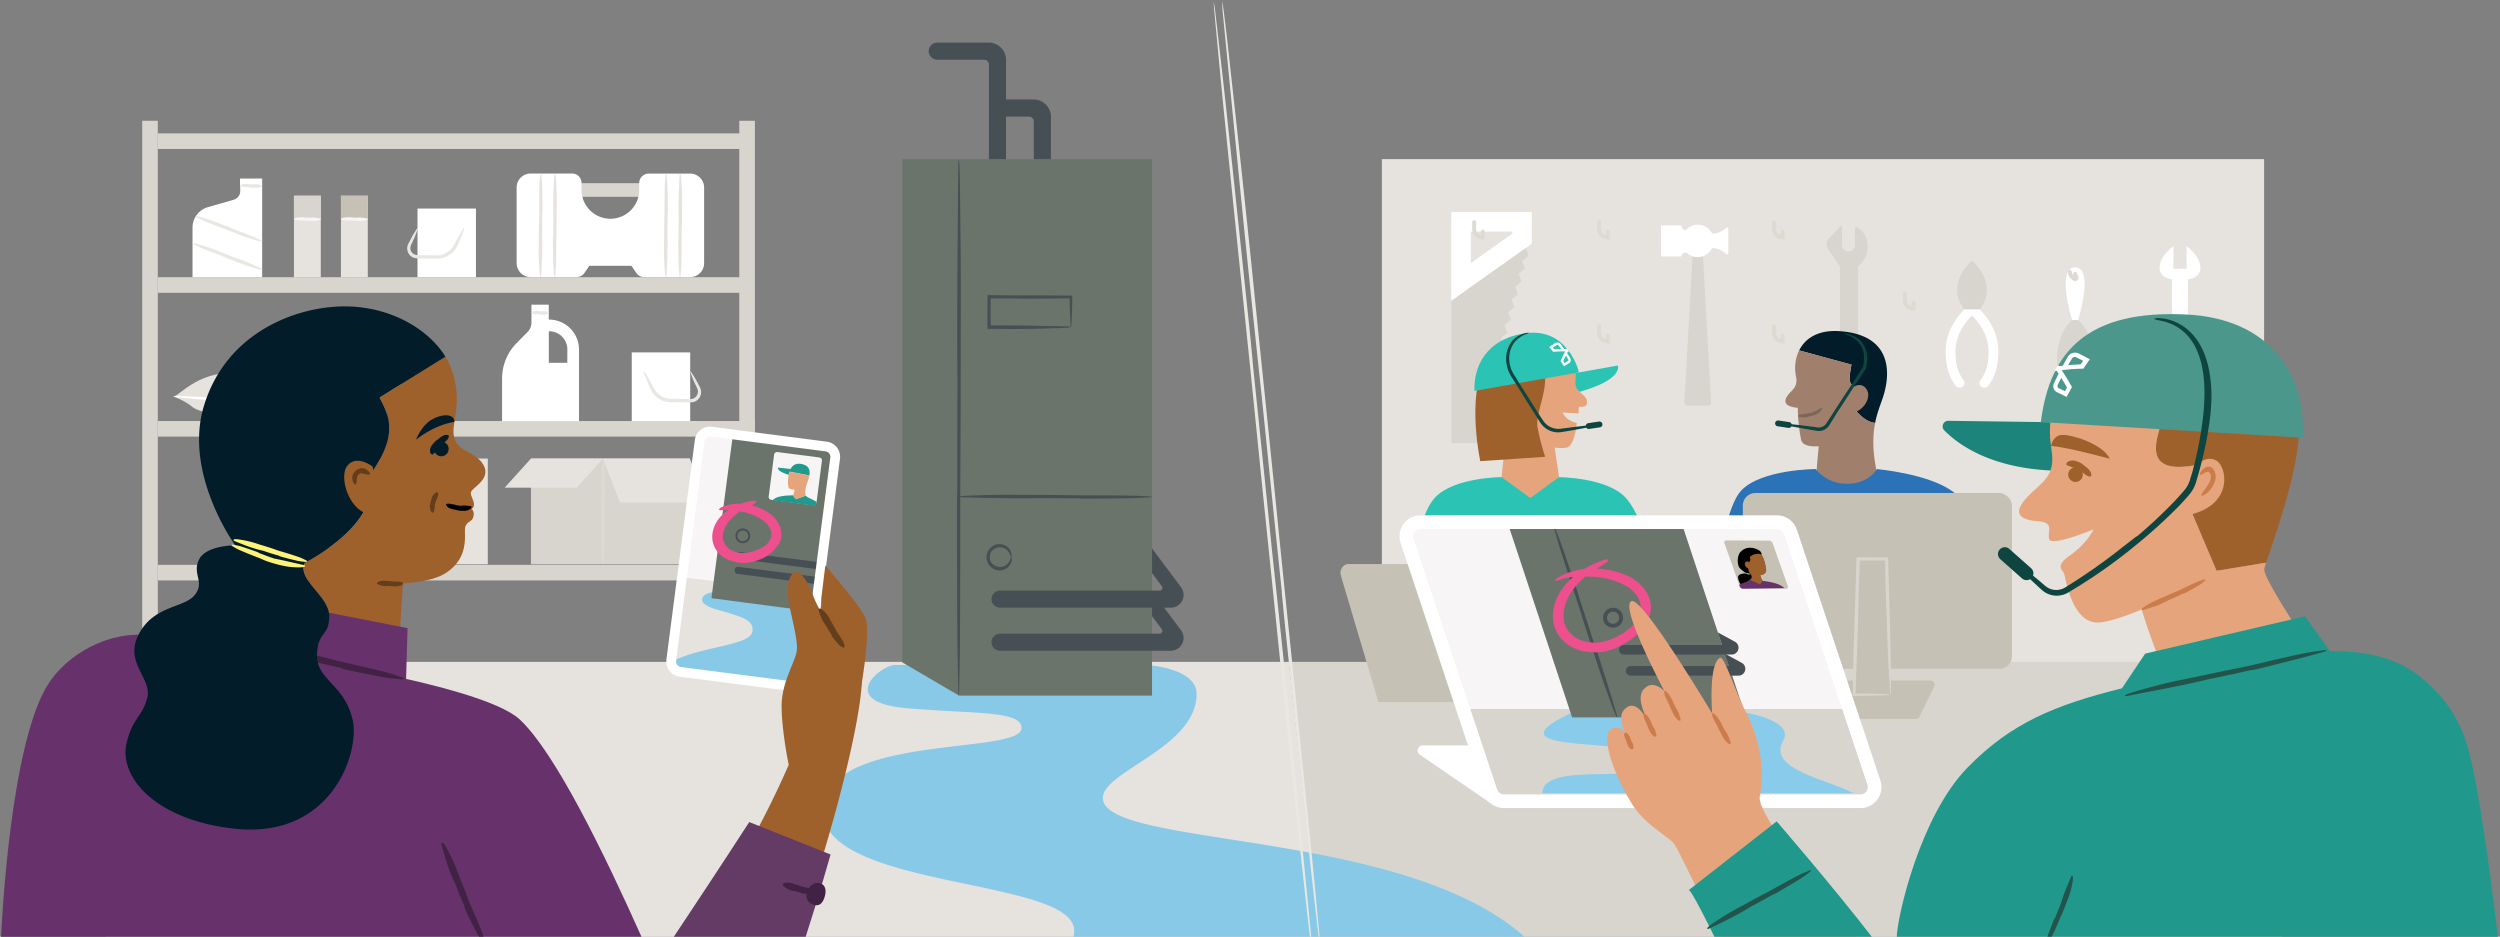 <svg viewBox="0 0 1280 479.58" xmlns="http://www.w3.org/2000/svg" xmlns:xlink="http://www.w3.org/1999/xlink"><rect x="0" y="0" width="1280" height="479.58" fill="#808080" stroke="none"/><clipPath id="a"><path d="m0 0h1280v480h-1280z"/></clipPath><g clip-path="url(#a)"><path d="m707.51 81.47h451.72v258.4h-451.72z" fill="#e6e2de"/><path d="m743.05 108.57v45.51l38.13-27.08 3.11-2.21v-16.22zm31.24 11.08-21.24 15.07v-16.15h21.24z" fill="#fff"/><path d="m779.37 133.59 1.42 3.92v.01l-.01.01-3.22 2.63 1.41 3.93-3.23 2.65 1.42 3.92-3.23 2.65 1.42 3.92v.01h-.01l-3.22 2.64 1.41 3.93-3.22 2.65 1.41 3.92-3.23 2.65 1.42 3.92v.01l-3.23 2.64v9.06l-10.03 38.22h-13.6v-72.8l38.13-27.06 1.42 3.92z" fill="#d8d5ce"/><path d="m874.73 207.68h-11a1.34 1.34 0 0 1 -1.34-1.41l4.18-75.12a8.57 8.57 0 0 0 2.69.44 8.21 8.21 0 0 0 2.67-.44l4.18 75.12a1.34 1.34 0 0 1 -1.38 1.41z" fill="#d8d5ce"/><path d="m884.88 117v12.69a.57.57 0 0 1 -1 .43 11.17 11.17 0 0 0 -7.28-3.11 8.31 8.31 0 0 1 -4.75 4.17 8.21 8.21 0 0 1 -2.67.44 8.57 8.57 0 0 1 -2.69-.44 8.26 8.26 0 0 1 -3.06-1.9c-.19 0-2.16 0-2.47 1.6a.58.58 0 0 1 -.57.45h-9.39a.59.59 0 0 1 -.59-.58v-14.75a.59.59 0 0 1 .59-.59h9.5a.6.6 0 0 1 .57.47c.13.73.58 2 2 2a8.25 8.25 0 0 1 13.6 1.77 11.16 11.16 0 0 0 7.31-3.11.57.57 0 0 1 .9.46z" fill="#fff"/><path d="m942.05 188.07v-51.65l-6.14-9a4.25 4.25 0 0 1 .45-5.34l6.09-6.33a.37.37 0 0 1 .64.26v9.4a3.33 3.33 0 0 0 3.33 3.32 3.33 3.33 0 0 0 3.33-3.32v-8.7a.36.36 0 0 1 .49-.35c1.52.5 6 2.68 6 10.63 0 5.44-4.92 9.44-4.92 9.44v51.65z" fill="#d8d5ce"/><path d="m1013.61 158.37h-7.89c-10.21-13.09 3.94-25 3.94-25s14.17 11.91 3.95 25z" fill="#d8d5ce"/><path d="m1023.17 180c0 8.72-2.5 14.2-5.18 17.57a2.49 2.49 0 0 1 -3.91-3.1c2.09-2.64 4.09-7.09 4.09-14.47 0-9-5.7-15.69-8.5-18.42-2.79 2.71-8.51 9.37-8.51 18.42 0 7.38 2 11.83 4.11 14.47a2.47 2.47 0 0 1 -.13 3.22 2.5 2.5 0 0 1 -3.8-.12c-2.68-3.37-5.18-8.85-5.18-17.57 0-10.48 6.06-18.06 9.56-21.57h7.89c3.51 3.46 9.56 11.04 9.56 21.57z" fill="#fff"/><path d="m1062.49 136.91c-5.57 0-6.71 9-1.56 27h3.1c5.15-18.04 3.97-27-1.54-27zm0 7.06a1.84 1.84 0 1 1 1.84-1.84 1.84 1.84 0 0 1 -1.84 1.87z" fill="#fff"/><path d="m1071.34 191.73h-17.72c-2.67-20.92 7.31-27.82 7.31-27.82h3.1s9.97 6.9 7.31 27.82z" fill="#d8d5ce"/><path d="m1126.59 188c0 5.84-7.07 10.93-7.07 10.93v-11.56h-6.7v11.56s-7.09-5.09-7.09-10.93 6.34-6.06 6.34-6.06v-38.94s-6.34-.21-6.34-6.05 7.09-10.94 7.09-10.94v11.56h6.7v-11.57s7.07 5.1 7.07 10.94-6.33 6.05-6.33 6.05v38.95s6.33.22 6.33 6.06z" fill="#fff"/><path d="m754.77 113.77v3.42a4.39 4.39 0 0 0 4.4 4.39v-3" fill="none" stroke="#dcdad1" stroke-linecap="round" stroke-miterlimit="10" stroke-width="2"/><path d="m818.71 113.77v3.42a4.39 4.39 0 0 0 4.4 4.39v-3" fill="none" stroke="#dcdad1" stroke-linecap="round" stroke-miterlimit="10" stroke-width="2"/><path d="m818.71 167v3.42a4.4 4.4 0 0 0 4.4 4.4v-3" fill="none" stroke="#dcdad1" stroke-linecap="round" stroke-miterlimit="10" stroke-width="2"/><path d="m908.32 113.77v3.42a4.39 4.39 0 0 0 4.4 4.39v-3" fill="none" stroke="#dcdad1" stroke-linecap="round" stroke-miterlimit="10" stroke-width="2"/><path d="m908.32 167v3.42a4.4 4.4 0 0 0 4.4 4.4v-3" fill="none" stroke="#dcdad1" stroke-linecap="round" stroke-miterlimit="10" stroke-width="2"/><path d="m975.34 150.18v3.41a4.39 4.39 0 0 0 4.39 4.4v-3" fill="none" stroke="#dcdad1" stroke-linecap="round" stroke-miterlimit="10" stroke-width="2"/><path d="m1059.78 139.19c0 1.35 1.1 3.41 2.45 3.41h.25v-2.31" fill="none" stroke="#dcdad1" stroke-linecap="round" stroke-miterlimit="10" stroke-width="2"/><path d="m960.69 240.61c.19-.29.28-.45.28-.45s25.88 2.37 38.17 11.05c39.87 28.15 18.16 98.26 18.16 98.26h-144s4.55-83.76 18.16-98.26c10.3-11 38.18-11.05 38.18-11.05s.15.22.45.58" fill="#2c72b7"/><path d="m964.07 203.41c-1.27 3.86-3 7.88-4 13.12-5.1-.34-9.46-5.86-9.46-5.86l.6-5c1.7-5.33-4.24-8.2-4.24-11.32a43.71 43.71 0 0 1 1-7.64l-26.81-7.3c3-6 9.54-10.77 21.25-9.82 26.46 2.1 25.69 21.65 21.66 33.82z" fill="#021c29"/><path d="m960.69 240.61c-1.1 1.63-5.48 7.09-14.85 7.09a20.39 20.39 0 0 1 -15.75-7l1.1-12.21c-4.65.28-8.36-.45-9-3.29a83.18 83.18 0 0 1 -1.58-12.2c-.15-2.58-.13-4.21-.13-4.21s-7.76-.29-6.13-4.6 6.61-4.79 5.18-11.62a20.77 20.77 0 0 1 1.65-13.19l26.81 7.3a43.71 43.71 0 0 0 -1 7.64c0 3.12 5.94 6 4.24 11.32l-.6 5s4.36 5.52 9.46 5.86c-1.2 5.98-1.52 13.5.6 24.11z" fill="#a07f6d"/><path d="m945.84 200.75s5.64-6.75 9.56-1.86-3 13.27-7.71 12.06z" fill="#a07f6d"/><path d="m929 212.44c-.31.12-.61.27-.94.37s-.88.25-1.33.33a3.22 3.22 0 0 0 -.54.1 7.64 7.64 0 0 1 -3.32.39 11.89 11.89 0 0 1 -2.05-.36c-.07 0-.18-.17-.16-.22a.72.72 0 0 1 .18-.36 1.44 1.44 0 0 1 .48-.24 15.07 15.07 0 0 1 3.05-.64 15.28 15.28 0 0 0 2.62-.46 8.14 8.14 0 0 0 1.61-.43 23.43 23.43 0 0 0 2.71-1.44 12.43 12.43 0 0 1 1.27-.56.37.37 0 0 1 .28.06.31.31 0 0 1 .07.27 4.5 4.5 0 0 1 -.77 1.28 10.94 10.94 0 0 1 -2.59 1.83 1.64 1.64 0 0 1 -.55.12z" fill="#7a6757"/><path d="m950.36 196.16-3.28 5.15-4.54 7c-.62.94-1.27 1.86-1.84 2.8l-2.7 4.38-1.38 2.18a6.37 6.37 0 0 1 -4.88 3 7.11 7.11 0 0 1 -1.46-.06l-1.27-.21-5.07-.87-12.51-2.26a2.89 2.89 0 0 1 -1.07-.38 2.09 2.09 0 0 1 1.08-.2c1 0 2 .09 3.12.2 3.37.37 6.73.74 10.12 1.16l5.09.67a6.21 6.21 0 0 0 2.25.08 4.71 4.71 0 0 0 1.94-.83 4.76 4.76 0 0 0 1.26-1.4l1.22-1.87 2.42-3.75 4.86-7.49c2-3.09 4.09-6.11 6.1-9.27l2.79-4.35.69-1.08.35-.55c.08-.12.08-.1.1-.15l.06-.24a16.53 16.53 0 0 0 .46-2.43 15.66 15.66 0 0 0 -.17-4.93 13.69 13.69 0 0 0 -.7-2.34 11.83 11.83 0 0 0 -1.25-2.08 13.62 13.62 0 0 0 -6.86-4.67 2.48 2.48 0 0 1 -.94-.51c0-.08.54-.08.93 0a17.64 17.64 0 0 1 2.14.54c.68.28 1.4.49 2.07.83l1 .57a4.79 4.79 0 0 1 .95.64 9.54 9.54 0 0 1 1.68 1.62 13.49 13.49 0 0 1 2.85 9.4 18.66 18.66 0 0 1 -.27 2.47c-.06.41-.15.81-.25 1.22l-.08.31a1.26 1.26 0 0 1 -.21.51l-.33.52-2.51 4c-.58.92-1.25 1.82-1.87 2.73z" fill="#0f4540"/><path d="m910.34 216.77 5.54.83" fill="none" stroke="#0f4540" stroke-linecap="round" stroke-miterlimit="10" stroke-width="3"/><path d="m807.28 201-7.59-8.77 8.71-1.55 19.94-3.53s3.12 7.43-21.06 13.85z" fill="#2ac3b4"/><path d="m812.56 206.43c-.17 2.52-4.16 1.78-4.16 1.78l-.19 3.43s-7.08-.25-8.07-.47c0 0-.08 0-.07.07.26.71 1.8 4 7.23 5.35 0 0-.69 9.51-4.14 12.15-1 .75-3.72.79-7.15.45l2.23 15.09-14.72 17.28-14.71-17.28 2-19.31c-1.55-4.16-19-21.31-9.53-38.34 6.81-12.29 31-15 37.83-9.08 10.92 9.51 6.75 15.76 7.62 19.82s6.11 4.63 5.83 9.06z" fill="#e6a47c"/><path d="m851.14 313.69s-6.15-45.42-18.93-59c-9.67-10.3-34-10.38-34-10.38l-14.69 10.69-14.71-10.72s-24.3.08-34 10.38c-12.78 13.61-11.56 59-11.56 59z" fill="#2ac3b4"/><path d="m790.34 188.94c3.14 9.25-4.33 22.54-3.13 29.71a115.8 115.8 0 0 0 3.91 15.23l-33.2 2.24s-11-50.32 12.86-60.47 19.56 13.29 19.56 13.29z" fill="#9e612b"/><path d="m808.4 190.67-8.71 1.55-44.75 7.93c-.53-11.58 5.26-26.68 26.27-29.54 20.19-2.76 26.47 16.68 27.19 20.06z" fill="#2ac3b4"/><path d="m777.8 196.12 3.42 5.33 4.61 7.33c.62 1 1.2 2 1.84 2.94l1.48 2.23c.5.75 1 1.53 1.47 2.14a9.26 9.26 0 0 0 3.91 2.85 9.38 9.38 0 0 0 4.85.52l5.29-.68 13.09-1.58a2.94 2.94 0 0 1 1.17.05 2.12 2.12 0 0 1 -1 .51c-.95.27-2 .53-3.15.74-3.46.65-6.91 1.31-10.4 1.92-1.75.3-3.46.6-5.28.87a10.6 10.6 0 0 1 -5.79-.89 11.21 11.21 0 0 1 -4-3.09c-.27-.32-.5-.67-.74-1l-.62-1-1.24-2-5-7.84c-2-3.25-4-6.5-6.08-9.77l-1.44-2.25a20.75 20.75 0 0 1 -1.37-2.4 17.2 17.2 0 0 1 -1.57-5.34 15.13 15.13 0 0 1 2.56-10.61 11.31 11.31 0 0 1 3.53-3.09 16.06 16.06 0 0 1 4.28-1.6 2.44 2.44 0 0 1 1.1 0c.05.07-.45.34-.83.47a13.47 13.47 0 0 0 -6.88 4.91 13.78 13.78 0 0 0 -2.27 8.74 15.48 15.48 0 0 0 1 4.5 14.78 14.78 0 0 0 1 2.09c.18.35.39.67.59 1l.67 1c.62.95 1.18 2 1.76 2.94z" fill="#0f4540"/><path d="m818.95 217.31-5.54.83" fill="none" stroke="#0f4540" stroke-linecap="round" stroke-miterlimit="10" stroke-width="3"/><path d="m1168.47 479.68 23.05-140.82h-531.62l15.23 140.77z" fill="#d8d5ce"/><path d="m675.11 479.63-15.18-140.77h-582.41l-23.44 140.77z" fill="#e6e2de"/><g fill="#d8d5ce"><path d="m80.8 141.93h301.3v7.98h-301.3z"/><path d="m-60.21 194.86h274.02v7.98h-274.02z" transform="matrix(0 1 -1 0 275.65 122.04)"/><path d="m245.5 194.86h274.02v7.98h-274.02z" transform="matrix(0 1 -1 0 581.36 -183.66)"/><path d="m80.8 215.56h305.71v7.98h-305.71z"/><path d="m80.8 68.29h301.3v7.98h-301.3z"/><path d="m80.8 289.2h305.71v7.98h-305.71z"/><path d="m296 93.79h33.03v6.98h-33.03z"/></g><path d="m360.51 96v38.72a7.16 7.16 0 0 1 -7.16 7.16h-23.52a4.85 4.85 0 0 1 -4-2.09l-2.56-3.71h-21.52l-2.55 3.71a4.86 4.86 0 0 1 -4 2.09h-23.51a7.17 7.17 0 0 1 -7.17-7.17v-38.71a7.17 7.17 0 0 1 7.17-7.16h21.21a4.86 4.86 0 0 1 4.85 4.86v3.45a14.76 14.76 0 0 0 14.77 14.85 14.76 14.76 0 0 0 14.76-14.76v-3.5a4.87 4.87 0 0 1 4.86-4.86h21.21a7.16 7.16 0 0 1 7.16 7.12z" fill="#fff"/><path d="m277.61 109v3.86c0 1.75 0 3.51-.07 5.26 0 .71-.06 1.42 0 2.12.16 4.35.08 8.68-.08 13-.1 2.68-.25 5.35-.39 8 0 .28-.16.74-.21.7a1 1 0 0 1 -.37-.65 16.48 16.48 0 0 1 -.26-2c-.27-4.28-.53-8.54-.43-13 .09-3.75.06-7.52.13-11.28.05-2.33.16-4.64.15-7 0-4.35 0-8.7.14-13 0-1.85.25-3.67.41-5.49 0-.27.14-.63.23-.66s.22.32.24.57c.18 1.81.41 3.62.47 5.47.12 4 .16 8 .22 11.94 0 .69-.06 1.39-.1 2.09z" fill="#e6e2de"/><path d="m283.27 121.86c0-1.29 0-2.57 0-3.86 0-1.75 0-3.51.06-5.26 0-.71.07-1.42 0-2.12-.16-4.35-.07-8.68.09-13 .1-2.68.24-5.35.38-8 0-.28.16-.74.22-.7a1.09 1.09 0 0 1 .36.65 14.45 14.45 0 0 1 .26 2c.27 4.28.54 8.54.43 12.95-.09 3.75-.05 7.52-.13 11.28 0 2.33-.15 4.64-.14 7 0 4.35 0 8.7-.14 13-.05 1.85-.26 3.67-.41 5.49a1.25 1.25 0 0 1 -.23.66c-.08 0-.23-.32-.25-.57-.17-1.81-.4-3.62-.46-5.47-.13-4-.17-8-.23-11.94 0-.69.07-1.39.11-2.09z" fill="#e6e2de"/><path d="m341.77 109v3.86c0 1.75 0 3.51-.06 5.26 0 .71-.06 1.42 0 2.12.16 4.35.07 8.68-.09 13-.1 2.68-.24 5.35-.38 8 0 .28-.16.74-.22.7a1.09 1.09 0 0 1 -.36-.65 14.67 14.67 0 0 1 -.26-2c-.27-4.28-.54-8.54-.43-13 .09-3.75.05-7.52.13-11.28 0-2.33.15-4.64.14-7 0-4.35.05-8.7.14-13 .05-1.85.26-3.67.41-5.49a1.25 1.25 0 0 1 .23-.66c.08 0 .23.32.25.57.17 1.81.4 3.62.46 5.47.13 4 .17 8 .23 11.94 0 .69-.07 1.39-.11 2.09z" fill="#e6e2de"/><path d="m347.43 121.86c0-1.29 0-2.57 0-3.86 0-1.75 0-3.51.07-5.26 0-.71.06-1.42 0-2.12-.16-4.35-.08-8.68.08-13 .1-2.68.25-5.35.39-8 0-.28.16-.74.22-.7a1.09 1.09 0 0 1 .36.65 16.21 16.21 0 0 1 .26 2c.27 4.28.54 8.54.43 12.95-.09 3.75 0 7.52-.13 11.28-.05 2.33-.15 4.64-.15 7 0 4.35 0 8.7-.14 13 0 1.85-.25 3.67-.41 5.49a1.18 1.18 0 0 1 -.22.66c-.08 0-.23-.32-.25-.57-.18-1.81-.41-3.62-.46-5.47-.13-4-.17-8-.23-11.94 0-.69.07-1.39.1-2.09z" fill="#e6e2de"/><path d="m323.45 180.43h29.93v35.14h-29.93z" fill="#fff"/><path d="m353 206h-3.7l-5-.06c-.65 0-1.38 0-2.08-.12a10.81 10.81 0 0 1 -8.23-5 14.37 14.37 0 0 1 -.78-1.44l-.63-1.41c-1-2.32-2-4.66-3-7-.1-.24-.16-.69-.1-.69a1 1 0 0 1 .6.4 13.54 13.54 0 0 1 1.06 1.55c1 1.76 2 3.52 3 5.31l.72 1.33a10.19 10.19 0 0 0 .76 1.17 11.7 11.7 0 0 0 1.94 2 9.24 9.24 0 0 0 4.39 2 15.65 15.65 0 0 0 2.53.15h2.67c2.19 0 4.43.16 6.6.13a3.78 3.78 0 0 0 3.52-3.25 3.56 3.56 0 0 0 0-1.3 5.25 5.25 0 0 0 -.49-1.3l-1.31-2.8c-.73-1.59-1.3-3.23-1.92-4.84-.1-.25-.14-.61-.07-.66s.33.17.46.37c.91 1.46 1.87 2.9 2.7 4.45l1.32 2.49a14.84 14.84 0 0 1 .66 1.37 5.22 5.22 0 0 1 .33 1.67 5.19 5.19 0 0 1 -6 5.42z" fill="#e9e7e1"/><path d="m213.76 106.79h29.93v35.14h-29.93z" fill="#fff" transform="matrix(-1 0 0 -1 457.45 248.71)"/><path d="m214.18 130.66h3.65l5 .06a9.5 9.5 0 0 0 7.08-2.28 10.3 10.3 0 0 0 1.95-2.06 13.83 13.83 0 0 0 .76-1.22l.73-1.36c1.21-2.24 2.46-4.44 3.7-6.65.13-.23.45-.56.49-.5a1 1 0 0 1 .05.72 12.77 12.77 0 0 1 -.59 1.78c-.77 1.88-1.55 3.76-2.37 5.62-.21.48-.4.92-.64 1.42a10.57 10.57 0 0 1 -.85 1.45 10.23 10.23 0 0 1 -2.36 2.42 11.9 11.9 0 0 1 -5.31 2.22 16 16 0 0 1 -2.81.14h-2.67c-2.23-.06-4.36-.14-6.67-.16a5.05 5.05 0 0 1 -3.24-1.37 5.11 5.11 0 0 1 -1.56-3.13 4.79 4.79 0 0 1 .11-1.77 6.52 6.52 0 0 1 .64-1.56l1.42-2.74c.81-1.55 1.77-3 2.67-4.48.13-.23.39-.48.48-.46s.06.36 0 .59c-.6 1.62-1.15 3.26-1.87 4.86l-1.18 2.56a4.77 4.77 0 0 0 -.69 2.31 3.51 3.51 0 0 0 2.46 3.32 6.37 6.37 0 0 0 1.65.27z" fill="#e9e7e1"/><path d="m281.07 163.62a.09.09 0 0 1 -.1-.09v-7.53h-8.87v9.2a6.75 6.75 0 0 1 -1.94 4.73l-5.66 5.74a25.88 25.88 0 0 0 -7.44 18.16v21.78h39.4v-36.61a15.4 15.4 0 0 0 -15.39-15.38zm9.39 22.14h-9.46v-16.14h.19a9.31 9.31 0 0 1 9.3 9.3z" fill="#fff"/><path d="m275.45 159.32h.65s.58 0 .88.07a1.34 1.34 0 0 0 .35 0 5 5 0 0 1 2.18.08c.45.1.89.25 1.34.39 0 0 .12.16.12.21a1 1 0 0 1 -.11.37 1 1 0 0 1 -.33.26 4.51 4.51 0 0 1 -2.17.43c-.63-.09-1.26-.06-1.89-.13a9.13 9.13 0 0 0 -1.17-.15 13.38 13.38 0 0 1 -2.18-.14 3.1 3.1 0 0 1 -.92-.41.32.32 0 0 1 0-.47 3.16 3.16 0 0 1 .91-.47c.67-.12 1.33-.16 2-.22.12 0 .23.07.35.1z" fill="#e9e7e1"/><path d="m150.5 100.21h13.75v41.71h-13.75z" fill="#e6e2de"/><path d="m150.5 100.21h13.75v12.01h-13.75z" fill="#d8d5ce"/><path d="m155.71 111.37h1l1.36.07a3.39 3.39 0 0 0 .55 0 12.27 12.27 0 0 1 3.37.08c.7.1 1.39.25 2.08.39a.31.31 0 0 1 .18.22.61.61 0 0 1 -.17.36 1.45 1.45 0 0 1 -.51.26 10 10 0 0 1 -3.35.43c-1-.09-1.95 0-2.93-.13a18.14 18.14 0 0 0 -1.81-.14c-1.13 0-2.26 0-3.38-.15a6.41 6.41 0 0 1 -1.43-.41.32.32 0 0 1 -.17-.22.36.36 0 0 1 .15-.25 5.88 5.88 0 0 1 1.42-.46c1-.13 2.06-.17 3.09-.23a2.65 2.65 0 0 1 .55.1z" fill="#f6f4f4"/><path d="m174.56 100.21h13.75v41.71h-13.75z" fill="#e6e2de"/><path d="m174.56 100.21h13.75v12.01h-13.75z" fill="#c6c1b5"/><path d="m179.76 111.37h1l1.36.07a3.48 3.48 0 0 0 .55 0 12.27 12.27 0 0 1 3.37.08c.7.1 1.39.25 2.08.39.08 0 .2.16.19.22a.67.67 0 0 1 -.17.36 1.64 1.64 0 0 1 -.51.26 10.12 10.12 0 0 1 -3.36.43c-1-.09-2 0-2.92-.13-.61 0-1.21-.15-1.82-.14-1.13 0-2.26 0-3.38-.15a6.19 6.19 0 0 1 -1.42-.41.3.3 0 0 1 -.17-.22.32.32 0 0 1 .14-.25 5.88 5.88 0 0 1 1.42-.46c1-.13 2.07-.17 3.1-.23a2.56 2.56 0 0 1 .54.1z" fill="#f6f4f4"/><path d="m219.27 203c-5.16 0-5.87 3.86-13.67 7.14s-39.66 5.46-60.63 5.46-42.69-3.92-46.43-7.2-9.77-5.4-9.77-5.4c2.31 0 8.71-8.3 21.51-11.2s39.56 4.05 53.25 4.05 28.72-5.79 38.85-.57 12.62 7.72 16.89 7.72z" fill="#e6e2de"/><path d="m166.84 207.19c-3.05.11-6.1.2-9.15.21-4.18 0-8.35-.11-12.51-.28l-5-.23c-10.32-.26-20.59-1-30.81-1.78-6.34-.52-12.65-1.11-19-1.73a6.36 6.36 0 0 1 -1.64-.35 4.39 4.39 0 0 1 1.58-.24c1.43 0 3.05 0 4.66.09 10.13.47 20.24.87 30.65 1.57 8.86.57 17.79 1 26.66 1.2 5.52.15 11 .13 16.56-.1 10.27-.43 20.57-1.1 30.81-1.84 4.37-.32 8.68-.49 13-.75a5.23 5.23 0 0 1 1.57.07c.06.08-.72.3-1.31.38-4.26.59-8.51 1.2-12.88 1.62-9.37.9-18.81 1.62-28.25 2.11-1.64.1-3.31.07-5 .1z" fill="#fff"/><path d="m271.85 234.78h81.33v54.13h-81.33z" fill="#d8d5ce"/><path d="m309.57 255.26v3.93c0 1.79 0 3.59-.06 5.38 0 .72-.07 1.45 0 2.15.15 4.44.07 8.87-.09 13.28-.1 2.74-.24 5.46-.38 8.19 0 .28-.17.75-.22.71a1 1 0 0 1 -.36-.67 14.91 14.91 0 0 1 -.26-2c-.27-4.37-.54-8.72-.43-13.22.09-3.82.05-7.67.12-11.5.05-2.39.16-4.74.15-7.15 0-4.43 0-8.88.14-13.31 0-1.88.26-3.74.41-5.59 0-.28.14-.65.23-.68s.22.33.25.58c.17 1.85.4 3.7.46 5.59.13 4 .17 8.12.23 12.18 0 .7-.07 1.42-.11 2.13z" fill="#dcdad1"/><path d="m308.72 234.78h-36.87l-13.49 14.92h36.85z" fill="#e6e2de"/><path d="m308.72 234.78h44.46l8.72 22.56h-44.45z" fill="#e6e2de"/><path d="m168.42 234.78h81.33v54.13h-81.33z" fill="#e6e2de"/><path d="m228.19 255.26v3.93c0 1.79 0 3.59-.06 5.38 0 .72-.06 1.45 0 2.15.16 4.44.07 8.87-.09 13.28-.1 2.74-.24 5.46-.38 8.19 0 .28-.16.75-.22.71a1.09 1.09 0 0 1 -.36-.67 14.91 14.91 0 0 1 -.26-2c-.27-4.37-.54-8.72-.43-13.22.09-3.82.05-7.67.13-11.5 0-2.39.15-4.74.14-7.15 0-4.43 0-8.88.14-13.31.05-1.88.26-3.74.41-5.59a1.3 1.3 0 0 1 .23-.68c.08 0 .23.33.25.58.17 1.85.4 3.7.46 5.59.13 4 .17 8.12.23 12.18 0 .7-.07 1.42-.1 2.13z" fill="#dcdad1"/><path d="m134.23 91.4v50.52h-35.66v-25.38a10.93 10.93 0 0 1 7.9-10.49l13.26-3.81a4.56 4.56 0 0 0 3.27-4.39v-2.15h-.11v-4.3z" fill="#fff"/><path d="m112.36 128.81c.87.32 1.73.63 2.59 1 1.18.45 2.35.92 3.52 1.38.47.19.94.42 1.41.57a91.66 91.66 0 0 1 8.72 3.34c1.77.76 3.51 1.57 5.26 2.37.18.08.44.33.39.38a.75.75 0 0 1 -.56.17 7.21 7.21 0 0 1 -1.41-.25 72.35 72.35 0 0 1 -8.86-2.84c-2.49-1-5-1.93-7.54-2.94-1.55-.63-3.07-1.31-4.66-1.89q-4.39-1.62-8.72-3.4c-1.22-.51-2.37-1.16-3.54-1.76-.18-.09-.38-.3-.36-.38s.29-.13.46-.09c1.28.29 2.58.53 3.84.94 2.71.87 5.41 1.83 8.11 2.78.47.16.91.41 1.37.62z" fill="#e9e7e1"/><path d="m121.05 119.53-2.48-.91c-1.12-.43-2.24-.88-3.35-1.32-.45-.18-.89-.4-1.35-.55a84.42 84.42 0 0 1 -8.32-3.19c-1.69-.73-3.35-1.51-5-2.28-.17-.08-.41-.33-.37-.37a.69.69 0 0 1 .55-.18 7.44 7.44 0 0 1 1.35.22 68.72 68.72 0 0 1 8.47 2.7c2.37 1 4.81 1.85 7.19 2.82 1.48.6 2.92 1.25 4.44 1.81 2.8 1 5.58 2.12 8.33 3.25 1.17.48 2.26 1.12 3.38 1.7.16.08.35.28.34.37s-.28.13-.45.1c-1.23-.28-2.47-.49-3.68-.88-2.59-.83-5.16-1.75-7.74-2.64-.45-.16-.87-.4-1.3-.6z" fill="#e9e7e1"/><path d="m127.21 94.33h.82l1.12.06a1.71 1.71 0 0 0 .45 0 8.31 8.31 0 0 1 2.77.09c.57.1 1.14.24 1.71.38a.33.33 0 0 1 .15.22.7.7 0 0 1 -.14.36 1 1 0 0 1 -.42.26 6.91 6.91 0 0 1 -2.76.43c-.8-.09-1.6 0-2.4-.12a12.53 12.53 0 0 0 -1.49-.15 21.48 21.48 0 0 1 -2.78-.14 5 5 0 0 1 -1.17-.41.29.29 0 0 1 -.14-.23.4.4 0 0 1 .12-.25 5 5 0 0 1 1.17-.46c.84-.13 1.69-.17 2.54-.23a1.36 1.36 0 0 1 .44.11z" fill="#e9e7e1"/><path d="m215 220.39-.26-.04" fill="none" stroke="#000" stroke-linecap="round" stroke-miterlimit="10"/><path d="m550 476.49a15.64 15.64 0 0 1 -.33 3.14h230.8c-61.7-55.5-214.87-45.44-215.81-70.87-.51-13.73 48-25.9 48-53.39 0-13.73-26.22-14.94-26.22-14.94h-127.85c-8 0-30.65 19.12 5.93 22.2 35.26 3 58.5 1.15 58.5 10.13 0 14.08-101.6 2.35-101.6 42.48s128.58 34.06 128.58 61.25z" fill="#88c9e8"/><path d="m515.09 30.69v57.89h-8.77v-55.49a2.52 2.52 0 0 0 -2.52-2.52h-23.92a4.38 4.38 0 0 1 -4.38-4.38 4.38 4.38 0 0 1 4.38-4.39h26.31a8.9 8.9 0 0 1 8.9 8.89z" fill="#464f53"/><path d="m538.07 59.82v57.89h-8.77v-55.49a2.52 2.52 0 0 0 -2.52-2.52h-20.38v-8.77h22.77a8.89 8.89 0 0 1 8.9 8.89z" fill="#464f53"/><path d="m589.84 356.16h-98.82l-29.05-17.03v-257.66h127.87z" fill="#6b746b"/><path d="m508.17 281.63a5.52 5.52 0 0 0 -1.16 2 5.31 5.31 0 0 0 -.05 3.11 3.84 3.84 0 0 0 .52 1.17 5.63 5.63 0 0 0 3.17 2.18 5.46 5.46 0 0 0 3.84-.44 5.53 5.53 0 0 0 2.92-4c0-.18.19-.48.25-.46a.65.65 0 0 1 .33.48 3.58 3.58 0 0 1 0 1.49 6.42 6.42 0 0 1 -2.89 4 6.26 6.26 0 0 1 -5.13.64 7 7 0 0 1 -3.64-2.62 6.56 6.56 0 0 1 -1.24-4.27 7 7 0 0 1 2.48-4.79 6.45 6.45 0 0 1 4.74-1.51 6.38 6.38 0 0 1 4.36 2.26 5.53 5.53 0 0 1 1.21 3.83c0 .2-.12.46-.2.47s-.24-.21-.27-.37a6.23 6.23 0 0 0 -1.7-3 5.12 5.12 0 0 0 -6.47-.79 10.64 10.64 0 0 0 -1 .69z" fill="#464f53"/><path d="m490.13 252.23q0-10 0-19.95 0-13.64.06-27.28c0-3.65.07-7.35 0-10.94-.16-22.53-.07-45 .09-67.39q.15-20.85.38-41.55a28.62 28.62 0 0 1 .22-3.63 17.75 17.75 0 0 1 .36 3.4c.12 3.1.22 6.64.26 10.17.27 22.16.54 44.25.43 67.09-.09 19.41 0 38.95-.13 58.39 0 12.09-.15 24-.14 36.27 0 22.5 0 45.06-.14 67.52 0 9.58-.26 19-.41 28.42a24.19 24.19 0 0 1 -.23 3.41 15.16 15.16 0 0 1 -.25-3c-.17-9.38-.4-18.74-.46-28.33-.13-20.54-.17-41.2-.23-61.82 0-3.58.07-7.21.11-10.82z" fill="#464f53"/><path d="m552.43 255.13h-7.18c-3.27 0-6.54 0-9.81-.06-1.32 0-2.65-.07-3.94 0-8.11.16-16.19.07-24.25-.09-5-.1-10-.24-15-.38a3.73 3.73 0 0 1 -1.31-.22 2.84 2.84 0 0 1 1.23-.36c1.11-.12 2.39-.22 3.66-.26 8-.27 15.93-.54 24.14-.43 7 .09 14 .05 21 .13 4.35 0 8.65.15 13.05.14 8.1 0 16.22.05 24.3.14 3.45.05 6.84.26 10.23.41a3.52 3.52 0 0 1 1.22.23c0 .08-.58.23-1.05.25-3.38.17-6.75.4-10.2.46-7.39.13-14.83.17-22.25.23-1.29 0-2.59-.07-3.89-.11z" fill="#464f53"/><path d="m520.31 152.81h-8.31-4.8v4.94c0 1.53-.06 3.08 0 4.58l.07 4.29h4.95 5.77l11.53.14 17.37.39a4.88 4.88 0 0 1 1.52.22 3.66 3.66 0 0 1 -1.43.36c-1.29.12-2.77.21-4.25.26-9.26.27-18.5.54-28 .43l-9.16-.06c0-5.75 0-11.51.06-17.25h1.34l7.81.09 7.6.05h13l13.62.09v2.75c0 4-.25 7.94-.41 11.88a4.09 4.09 0 0 1 -.23 1.42 2.85 2.85 0 0 1 -.24-1.23c-.18-3.92-.41-7.84-.47-11.84v-1.19a2.07 2.07 0 0 0 0-.27v-.11l-10.91.11-11.74.08c-1.5 0-3-.07-4.53-.1z" fill="#464f53"/><path d="m606 304.57a6.55 6.55 0 0 1 -6.55 6.55h-87.63a4.37 4.37 0 0 1 0-8.73h81.88a1.42 1.42 0 0 0 1.14-2.28l-5-6.69v-12.63l14.84 19.86a6.5 6.5 0 0 1 1.32 3.92z" fill="#464f53"/><path d="m606 326.62a6.55 6.55 0 0 1 -6.55 6.55h-87.63a4.37 4.37 0 0 1 0-8.73h81.88a1.42 1.42 0 0 0 1.14-2.28l-5-6.69v-12.63l14.84 19.86a6.5 6.5 0 0 1 1.32 3.92z" fill="#464f53"/><rect fill="#c6c1b5" height="89.99" rx="6.4" width="137.79" x="892.32" y="252.42"/><path d="m948.54 368.1h32.22a2.19 2.19 0 0 0 2-1.21l7.54-15.33a2.17 2.17 0 0 0 -1.94-3.13h-59.2a2.16 2.16 0 0 0 -1.94 3.13l4.55 9.25 13.32.34z" fill="#c6c1b5"/><path d="m968.03 355.58h-18.64l2-69.43h14.64z" fill="#c6c1b5"/><path d="m968.03 355.58h-18.64l2-69.43h14.64z" fill="#c6c1b5"/><path d="m965.3 290.48-.11-3.48h-7.36-5.62l-.33 9.83c-.07 2.29-.2 4.61-.24 6.86-.24 14.12-.74 28.19-1.3 42.23-.13 3-.26 6.1-.39 9.13l15.79.25a11.44 11.44 0 0 1 2.28.22 7.26 7.26 0 0 1 -2.14.36c-1.94.12-4.15.22-6.37.26l-10.88.19c.08-5.52.17-11 .25-16.61.11-5.32.25-10.67.45-16.08.39-12.18.79-24.44 1.18-36.64l.06-1.69 16.17.12q.1 3.9.2 7.88.64 21.17 1.08 42.32c.13 6 .09 11.91.11 17.82a9.8 9.8 0 0 1 -.17 2.14 6 6 0 0 1 -.3-1.84c-.34-5.87-.74-11.73-1-17.74-.44-12.87-.89-25.81-1.34-38.73-.07-2.24-.06-4.52-.09-6.78z" fill="#d8d5ce"/><path d="m804.24 359.47h-98.49l-19.2-64.67c-.88-3 1.08-6 3.85-6h89.92a4.14 4.14 0 0 1 3.85 3.13z" fill="#c6c1b5"/><path d="m328.44 479.63c-18.72-41.87-44-94.05-62.21-111.15-20.48-19.28-138.43-36-188.36-43.07-22.17-3.12-43.91 9.9-53.45 25.23-19.08 30.68-23.54 121.56-23.88 128.99z" fill="#67326b"/><path d="m241.18 251.87c-.79 2.36 3.54 6.43.26 8.79 0 0 1.78 1 .87 4.11s-4.35 1.78-4.28 7.16c.07 4.59.92 14.81-10.09 21.63-5.5 3.41-14.21 4.68-21.55 5.11-.76 11.08-2.71 39.68-4 59.65l-30.34-5.84c-4.92-5.64-9.87-9.44-9.75-16.89.2-12.54 6.06-9.3 6.26-19.82s-16.17-18.28-12.73-27.53c0 0 40-19.92 33.07-44.16 15-21.26 10.88-30 5.44-40.54l33.51-20.81.18-.11a34.7 34.7 0 0 1 3.44 7.35c5.79 17.62-.85 26.38 1.08 34s11 7.06 15 14.14-5.55 11.4-6.37 13.76z" fill="#9e612b"/><path d="m201.36 300.13c-.32 0-.65 0-1 0s-.9-.06-1.34-.1a2 2 0 0 0 -.54-.06 7.2 7.2 0 0 1 -3.29-.21 18.94 18.94 0 0 1 -2-.67.49.49 0 0 1 -.15-.34 1.18 1.18 0 0 1 .2-.53 1.37 1.37 0 0 1 .51-.36 6.81 6.81 0 0 1 3.24-.52c.93.15 1.86.1 2.8.22a12.7 12.7 0 0 0 1.74.2 25.43 25.43 0 0 1 3.26.11 5.21 5.21 0 0 1 1.4.55.51.51 0 0 1 .18.33.59.59 0 0 1 -.12.38 4.94 4.94 0 0 1 -1.35.76 23.89 23.89 0 0 1 -3 .44 1.46 1.46 0 0 1 -.53-.15z" fill="#643d1a"/><path d="m232.66 216c-11 1.74-19.65 9.14-19.65 9.14s2.51-6.77 7.52-10 12.13-3.78 12.13.86z" fill="#021c29"/><path d="m207.33 368.14 1.34-46.53-44.77-8.78-38.98 48.22z" fill="#67326b"/><path d="m174.75 342-6.13-1.36-8.35-2c-1.12-.27-2.23-.64-3.34-.84a209.41 209.41 0 0 1 -20.63-5c-2.1-.62-4.2-1.24-6.28-1.92s-4.15-1.34-6.24-2.17c-.44-.19-1-.71-.94-.79a1.92 1.92 0 0 1 1.28-.32 30 30 0 0 1 3.15.39c6.83 1.28 13.72 2.31 20.66 4.16 5.9 1.57 11.91 2.85 17.84 4.35 3.69.93 7.3 2 11.07 2.78 6.91 1.51 13.81 3.16 20.67 4.88 2.92.74 5.73 1.79 8.56 2.74a2.93 2.93 0 0 1 .68.36c.17.14.23.23.17.28a2.66 2.66 0 0 1 -.45.18 1.93 1.93 0 0 1 -.48.15c-2.94-.31-5.92-.5-8.89-1-6.37-1.15-12.73-2.48-19.09-3.78-1.11-.23-2.19-.63-3.28-.95z" fill="#412244"/><path d="m237.81 464.07c-.55-1.23-1.11-2.46-1.63-3.71-.71-1.7-1.38-3.42-2.06-5.14-.27-.69-.45-1.43-.78-2.08a86.65 86.65 0 0 1 -5-12.73c-.85-2.7-1.59-5.42-2.32-8.15-.07-.28 0-.84.16-.84a1.24 1.24 0 0 1 .91.39 8.86 8.86 0 0 1 1.22 1.74 93.23 93.23 0 0 1 5.77 12.29c1.32 3.7 2.91 7.31 4.32 11 .87 2.28 1.63 4.58 2.65 6.84 1.86 4.15 3.64 8.35 5.37 12.55a53.18 53.18 0 0 1 1.72 5.55c.08.28 0 .73-.12.82s-.55-.11-.7-.33a43.8 43.8 0 0 1 -3.29-4.8c-2-3.67-3.81-7.46-5.61-11.24a18.46 18.46 0 0 1 -.7-2.1z" fill="#412244"/><circle cx="225.96" cy="229.87" fill="#021c29" r="3.75"/><path d="m226.67 227.05c-.2.2-.38.43-.6.62l-.89.79c-.11.12-.3.18-.36.33a6.87 6.87 0 0 1 -1.72 2.44c-.46.46-1 .93-1.42 1.43a.8.8 0 0 1 -.47 0 1.71 1.71 0 0 1 -.64-.37 1.31 1.31 0 0 1 -.32-.68 4.62 4.62 0 0 1 .82-3.56 22.54 22.54 0 0 1 2.1-2.35c.51-.42 1.11-.72 1.58-1.16a9 9 0 0 1 3-1.83 3.93 3.93 0 0 1 1.66.08.72.72 0 0 1 .33.34.93.93 0 0 1 .08.52 5.38 5.38 0 0 1 -.72 1.4c-.64.67-1.32 1.22-1.9 1.89-.1.11-.32.1-.49.14z" fill="#021c29"/><path d="m233.34 258.65.9.1c.41.06.82.13 1.24.17.17 0 .34.12.5.08a9.78 9.78 0 0 1 3.15-.08l2 .22a.51.51 0 0 1 .24.28 1.16 1.16 0 0 1 0 .57 1.3 1.3 0 0 1 -.43.49 5.84 5.84 0 0 1 -3.32 1.08c-1-.07-2 0-3-.19-.63-.12-1.22-.35-1.85-.44a9.08 9.08 0 0 1 -3.33-1.17c-.45-.23-.73-.79-1-1.2a.49.49 0 0 1 0-.37.62.62 0 0 1 .32-.25 7.35 7.35 0 0 1 1.46-.05 27.17 27.17 0 0 0 2.7.46c.16 0 .3.15.45.23z"/><path d="m220.33 258.23a6.42 6.42 0 0 1 .09-.87 7.65 7.65 0 0 1 .32-1.16c0-.16.17-.3.17-.46a4.18 4.18 0 0 1 1.27-2.69 5.9 5.9 0 0 1 1.55-1.12.45.45 0 0 1 .34.12 2.25 2.25 0 0 1 .29.48 1.49 1.49 0 0 1 0 .53 6.4 6.4 0 0 1 -.63 2.33 8.24 8.24 0 0 0 -.75 1.92 4.35 4.35 0 0 0 -.37 1.29c0 .83-.1 1.67-.18 2.54a3.6 3.6 0 0 1 -.46 1.17.52.52 0 0 1 -.32.19.62.62 0 0 1 -.38-.05 3.71 3.71 0 0 1 -.84-1.09 9.58 9.58 0 0 1 -.3-1.31c-.05-.45-.09-.9-.12-1.36 0-.16.13-.31.2-.47z" fill="#643d1a"/><path d="m641.31 185q1.83 17.66 3.67 35.33 2.49 24.14 4.95 48.29c.66 6.47 1.28 13 2 19.38q6.45 59.81 12.29 119.32 3.69 36.93 7.26 73.6c.25 2.54.54 6.77.45 6.46a57 57 0 0 1 -1-6c-.69-5.47-1.43-11.72-2.12-18-4.34-39.21-8.67-78.3-12.76-118.74-3.47-34.38-7.1-69-10.6-103.4-2.18-21.4-4.26-42.56-6.52-64.22-4.15-39.85-8.24-79.79-12.27-119.57-1.72-17-3.23-33.66-4.81-50.36-.24-2.5-.46-5.85-.4-6a47.56 47.56 0 0 1 .79 5.19c1.89 16.59 3.84 33.15 5.66 50.11 3.9 36.35 7.74 72.93 11.59 109.43.66 6.33 1.26 12.77 1.88 19.16z" fill="#e9e7e1"/><path d="m656.3 303.05q-1.84-17.66-3.68-35.33-2.48-24.15-4.94-48.29c-.67-6.48-1.29-13-2-19.39q-6.45-59.79-12.3-119.32-3.69-36.91-7.25-73.6c-.25-2.53-.54-6.76-.46-6.45a53.84 53.84 0 0 1 1 6c.69 5.46 1.43 11.72 2.13 18 4.34 39.21 8.66 78.3 12.75 118.74 3.48 34.37 7.11 69 10.6 103.39 2.18 21.41 4.27 42.56 6.52 64.23 4.16 39.84 8.24 79.79 12.27 119.56 1.72 17 3.24 33.67 4.82 50.37.23 2.5.46 5.84.39 6a45.3 45.3 0 0 1 -.78-5.18c-1.9-16.59-3.85-33.15-5.67-50.12-3.9-36.34-7.74-72.93-11.58-109.43-.67-6.33-1.26-12.77-1.89-19.16z" fill="#e9e7e1"/><path d="m227.87 182.73-33.51 20.81c5.44 10.55 9.56 19.28-5.44 40.54 6.9 24.24-33.07 44.16-33.07 44.16-3.44 9.25 12.94 17 12.73 27.53s-6.06 7.28-6.26 19.82c-.12 7.45 4.83 11.25 9.75 16.89a35.24 35.24 0 0 1 8.44 15.86c3.94 16.67-10.51 61.06-59.87 56-40.35-4.14-60.08-26.15-55.79-44.05 3.12-13 7.9-12.94 10.53-23s-12.13-18-4.24-32.75 23-13.14 28.5-19.82-1.41-10.71 2.25-18.19 18.57-7.3 18.57-7.3-26.74-36.73-16-71.57c11.54-37.78 47.54-50.79 72.04-50.79 23 0 42.75 11.38 51.55 25.75z" fill="#021c29"/><path d="m190.82 238.89s-8.69-6.72-13.27 0 3 28.25 17.1 24z" fill="#9e612b"/><path d="m427.6 234.56-14.6 112.44a5.3 5.3 0 0 1 -5.93 4.58l-58.78-7.58a5.29 5.29 0 0 1 -4.61-5.13 4.46 4.46 0 0 1 0-.81l14.56-112.48a5.29 5.29 0 0 1 5.96-4.58l58.8 7.62a5.3 5.3 0 0 1 4.6 5.94z" fill="#f7f5f5"/><path d="m345.84 299.83h69.91a0 0 0 0 1 0 0v42.88a5.3 5.3 0 0 1 -5.3 5.3h-59.31a5.3 5.3 0 0 1 -5.3-5.3v-42.88a0 0 0 0 1 0 0z" fill="#e6e2de" transform="matrix(.992 .128 -.128 .992 44.71 -46.18)"/><path d="m417.08 315.82-4.08 31.18a5.3 5.3 0 0 1 -5.93 4.58l-58.78-7.58a5.29 5.29 0 0 1 -4.61-5.13c16.14-8.33 40.91-8.18 41.59-15.81.46-5.12-3.42-6.82-17.92-10.87s-5.48-9.6-1-9l39.85 5.57s6.8 2 10.88 7.06z" fill="#88c9e8"/><path d="m370.61 225.58h52.45v84.33h-52.45z" fill="#6b746b" transform="matrix(.99 .13 -.13 .99 37.64 -48.71)"/><rect fill="#f6f4f4" height="24.67" rx="1.4" transform="matrix(.128 -.992 .992 .128 111.79 617.67)" width="24.65" x="394.93" y="232.9"/><path d="m403.84 243.08a12 12 0 0 1 .46-1.59l10.11 1.94c.4-2.43 0-5-3.82-5.82-4.47-1-5.77 2.5-5.77 2.5l-6.49-.7c-.25 1.69 3.1 2.98 5.51 3.67z" fill="#21998d"/><path d="m412.55 253.75-5 1.82-1.65-2c-1.35.23-7.86-.18-10.38 2.59l21 2.71a1.39 1.39 0 0 0 1.56-1.2l.09-.69c-2.23-1.4-5.03-2.28-5.62-3.23z" fill="#21998d"/><circle cx="380.32" cy="274.36" fill="none" r="3.29" stroke="#464f53" stroke-linecap="round" stroke-miterlimit="10"/><path d="m419.76 289.73a1.82 1.82 0 0 1 -2 1.58l-38.94-5a1.83 1.83 0 1 1 .47-3.62l38.94 5a1.82 1.82 0 0 1 1.53 2.04z" fill="#464f53"/><path d="m418.79 297.3a1.83 1.83 0 0 1 -2 1.58l-38.95-5a1.83 1.83 0 1 1 .47-3.62l38.94 5a1.83 1.83 0 0 1 1.54 2.04z" fill="#464f53"/><path d="m397.93 279.49a16.91 16.91 0 0 1 -6.73 6 28.49 28.49 0 0 1 -5.43 2.06 19.63 19.63 0 0 1 -5.93.69 14.2 14.2 0 0 1 -2.42-.32l-1.19-.24-1.17-.32a14.54 14.54 0 0 1 -6.68-3.73 12.32 12.32 0 0 1 -3.6-7.07c-.68-5.55 2.11-10.33 5.6-13.5a24.91 24.91 0 0 1 7.3-4.55 33.81 33.81 0 0 1 8-2.18c.56-.08 1.56.15 1.52.33a2.24 2.24 0 0 1 -1.05 1.35l-1.67.91c-.59.29-1.18.59-1.77.87a25.87 25.87 0 0 0 -9.38 7 15.5 15.5 0 0 0 -2.62 4.64 12.62 12.62 0 0 0 -.57 2.47c0 .39 0 .76-.05 1.15s0 .77.12 1.15a8.47 8.47 0 0 0 5.48 6.09 13.41 13.41 0 0 0 4.52.88 18.33 18.33 0 0 0 4.78-.68 24.05 24.05 0 0 0 5.76-2.44 8.69 8.69 0 0 0 3.75-4.22 6.5 6.5 0 0 0 -.06-4.81 10.37 10.37 0 0 0 -3.32-4.2 26.7 26.7 0 0 0 -11-4.77c-1.72-.33-3.44-.66-5.2-.86a18 18 0 0 0 -5.28 0c-.5.11-1.31 0-1.46-.18s.35-.85.84-1.12a20.23 20.23 0 0 1 5.62-1.73 21.64 21.64 0 0 1 5.91-.17 29.49 29.49 0 0 1 12.29 4.09 16.7 16.7 0 0 1 5.16 4.92 12.15 12.15 0 0 1 2.07 7.48 10.38 10.38 0 0 1 -2 5.09z" fill="#ee4f8d"/><path d="m427.6 234.56-14.6 112.44a5.3 5.3 0 0 1 -5.93 4.58l-58.78-7.58a5.29 5.29 0 0 1 -4.61-5.13 4.46 4.46 0 0 1 0-.81l14.56-112.48a5.29 5.29 0 0 1 5.96-4.58l58.8 7.62a5.3 5.3 0 0 1 4.6 5.94z" fill="none" stroke="#fff" stroke-linecap="round" stroke-miterlimit="10" stroke-width="5"/><path d="m438.3 365.52-16.78 7.92-1-67.3 1-8.17 1.05-8.47c6.86 8 19.52 23.07 20.74 27.54 2.2 7.9-1.83 33.62-5.01 48.48z" fill="#9e612b"/><path d="m423.94 319.11c4 6.88 16.44 21.71 17.16 28.84s-4.67 42.42-24.1 104.23l-40-8.33a473.58 473.58 0 0 0 26.83-52.27c-1.32-6.32-3.7-20.51-3.65-30.36.06-11.7 6.66-21.86 7.72-27.64s-3.66-20.36-4.52-28.82c-.56-5.47.71-10.9 3.94-11.88 2.46-.75 6.64 5.38 8.73 11.3s5.16 10.71 7.89 14.93z" fill="#9e612b"/><path d="m425.82 325.06c-.33-.47-.68-.93-1-1.42-.42-.67-.82-1.36-1.21-2.05a5.46 5.46 0 0 0 -.46-.86 17.89 17.89 0 0 1 -2.9-5.07c-.45-1.13-.83-2.29-1.21-3.45a.58.58 0 0 1 .22-.48 1.4 1.4 0 0 1 .78-.11 2.36 2.36 0 0 1 .9.48 15.14 15.14 0 0 1 3.74 4.46c.35.76.77 1.49 1.18 2.2s.85 1.39 1.24 2.12a27 27 0 0 0 1.51 2.73 54 54 0 0 1 3.09 4.91 10.29 10.29 0 0 1 .75 2.47.68.68 0 0 1 -.21.51.69.69 0 0 1 -.55.08 10.49 10.49 0 0 1 -2.16-1.46c-1.23-1.31-2.32-2.72-3.44-4.12a3.53 3.53 0 0 1 -.36-.89z" fill="#643d1a"/><path d="m412.51 479.63c6.9-21.32 12.74-42.13 12.74-42.13l-41.64-16.6s-14.73 22.84-38.61 58.73z" fill="#633b65"/><path d="m1066.69 216.38-3.92 24.55c-40 1.61-59.64-12.76-67.34-20.63a2.86 2.86 0 0 1 2.1-4.84l53.54.71z" fill="#1c847a"/><path d="m1187.3 338.56-74.91 14.84a321.19 321.19 0 0 1 -15.85-41.32c-9.78 4-19.14 7.14-23.82 6.59-12.21-1.43-15.07-22.52-15.82-24.76s-5-3.92 2.65-9.32c9.61-6.82 12.27-13.51 12.27-13.51s-21.08 8.69-22.53 5.15 3-8.71-5.46-9.3c-10.31-.72-12.77-4.39-6.92-11.21s12.43-9.56 13.66-17.8-3.61-12.67 1.1-32.83 29.29-45.79 67.1-39c49.73 8.94 53.88 26.22 57.79 47.6a39.75 39.75 0 0 1 .44 8.76l-69.49-8.76c-3.76 11.91-11 29.94 17.62 24.23l-2.56 25.29 12.31 29 25.37-4.19c-.51 1.54-.85 2.62-1 3.15-1 4.92 28.05 47.39 28.05 47.39z" fill="#e6a47c"/><circle cx="1062.67" cy="243.01" fill="#9e612b" r="3.75"/><path d="m1080.24 234.89c-26-6.95-30.13-6.49-30.13-6.49s.67-4.64 4.64-5.62 21.73 4.09 25.49 12.11z" fill="#9e612b"/><path d="m1177 222.45c-.93 21.17-13.13 54.74-16.75 65.61l-25.37 4.19-12.31-29 2.56-25.29c-28.65 5.71-21.38-12.32-17.62-24.23z" fill="#9e612b"/><path d="m1117.51 304c-.79.39-1.57.78-2.36 1.15-1.09.51-2.19 1-3.28 1.46-.44.2-.92.33-1.33.56a47.77 47.77 0 0 1 -8.14 3.55c-1.73.6-3.49 1.12-5.25 1.63-.18.05-.56 0-.57-.12a.92.92 0 0 1 .21-.68 5.09 5.09 0 0 1 1.07-.87 53 53 0 0 1 7.78-4.12c2.37-.93 4.66-2.07 7-3.06 1.46-.62 2.94-1.15 4.38-1.88 2.63-1.32 5.31-2.56 8-3.77a32 32 0 0 1 3.59-1.17c.18-.05.49 0 .56.1s0 .39-.17.51a26.94 26.94 0 0 1 -3 2.33c-2.32 1.4-4.73 2.68-7.12 3.95a9.06 9.06 0 0 1 -1.35.49z" fill="#cc7c4b"/><path d="m1179 224.11-134.09-8c4.59-36.78 24.6-57.64 74.79-55.07 41.4 2.1 61.22 29.4 59.3 63.07z" fill="#4b978c"/><path d="m1125.13 237.92s4.23-4.93 9.55-2.17 9.15 21.65-12.11 27.46l-8.37-3.84z" fill="#e6a47c"/><path d="m1131.26 247a4.75 4.75 0 0 0 .23-.63 4.19 4.19 0 0 0 .19-.64 5.38 5.38 0 0 0 .18-.87 3.64 3.64 0 0 0 .06-.87 2.32 2.32 0 0 0 0-.7 5.33 5.33 0 0 0 -.86-1.55.24.24 0 0 1 -.08-.09.18.18 0 0 1 -.09 0c0-.06-.15 0-.24-.08a2.46 2.46 0 0 0 -.9.13 10.2 10.2 0 0 0 -2.69 1.43.53.53 0 0 1 -.43 0 .89.89 0 0 1 -.22-.57 2 2 0 0 1 .32-.87 7.47 7.47 0 0 1 2.11-2.17 5.55 5.55 0 0 1 .81-.4 3.26 3.26 0 0 1 1-.19h.58q.3.08.6.18a3 3 0 0 1 1 .64 5.66 5.66 0 0 1 1.4 2.79 6.77 6.77 0 0 1 .11 2.76 11.83 11.83 0 0 1 -1.13 3.05 12.84 12.84 0 0 1 -3.54 4.39 7.32 7.32 0 0 1 -2.13 1.06.45.45 0 0 1 -.43-.11.5.5 0 0 1 0-.43 19.71 19.71 0 0 1 1.16-1.93 19.06 19.06 0 0 0 2.47-3.72 2.83 2.83 0 0 1 .47-.59z" fill="#cc7c4b"/><path d="m1094.06 274.7q6.17-5.22 12-10.79c2.65-2.54 5.27-5.13 7.79-7.79 1.24-1.34 2.47-2.69 3.66-4.07.56-.69 1.2-1.41 1.66-2.05a14 14 0 0 0 1.27-2.14 16.12 16.12 0 0 0 .73-1.87l.65-2.13c.44-1.42.87-2.83 1.21-4.25a195.41 195.41 0 0 0 5-26.74c.94-9 1.09-18.07-.94-26.74-1.33-5.32-3.55-10.48-7.24-14.49a23.57 23.57 0 0 0 -6.43-4.95 27.08 27.08 0 0 0 -7.78-2.63 11.79 11.79 0 0 1 -2.86-.77 6 6 0 0 1 2.85-.4 23.37 23.37 0 0 1 8.29 2 27.38 27.38 0 0 1 6 3.72 29.94 29.94 0 0 1 4.82 5.24 35.91 35.91 0 0 1 3.46 6.2 44.77 44.77 0 0 1 2.24 6.71c2.27 9.16 2.18 18.69 1 28a182.75 182.75 0 0 1 -4.67 23.58c-.52 1.93-1 3.87-1.6 5.78l-.84 2.88a16.38 16.38 0 0 1 -1.26 3.07 16.85 16.85 0 0 1 -1.83 2.75c-.65.79-1.3 1.58-2 2.33q-2 2.28-4.09 4.42a263 263 0 0 1 -22.07 19.93 262.53 262.53 0 0 1 -22.25 16.43l-5.81 3.74-5.91 3.59a11.59 11.59 0 0 1 -7.35 1.66 11.41 11.41 0 0 1 -3.66-1.06 9.15 9.15 0 0 1 -1.65-1 13.59 13.59 0 0 1 -1.43-1.17c-5.79-5.23-11.26-10.64-16.81-15.95a8.37 8.37 0 0 1 -1.77-2.18c0-.18 1.29.54 2.12 1.21 6 4.81 12 9.52 17.91 14.61a11.89 11.89 0 0 0 2.25 1.65 8.64 8.64 0 0 0 7.62.28 9.67 9.67 0 0 0 1.18-.63l1.33-.84 2.64-1.67c1.78-1.1 3.51-2.26 5.25-3.42 6.94-4.63 13.7-9.56 20.22-14.77l6.92-5.36z" fill="#0f4540"/><path d="m1037.61 293.55-11.16-9.88" fill="none" stroke="#0f4540" stroke-linecap="round" stroke-miterlimit="10" stroke-width="7"/><path d="m1065.7 241.25c-.25-.19-.55-.29-.8-.47s-.72-.46-1.08-.69c-.15-.1-.28-.25-.45-.27a10.47 10.47 0 0 1 -3.1-.86 19.56 19.56 0 0 0 -2-.74c-.08 0-.23-.3-.25-.41a1.5 1.5 0 0 1 .08-.74 1.55 1.55 0 0 1 .55-.58 5.18 5.18 0 0 1 4.09-.5 17.51 17.51 0 0 1 3.27 1.46c.61.44 1.13 1 1.71 1.38a9.42 9.42 0 0 1 2.71 2.88 4.59 4.59 0 0 1 .31 1.76.68.68 0 0 1 -.27.41 1 1 0 0 1 -.5.16 5.76 5.76 0 0 1 -1.59-.58c-.44-.27-.81-.59-1.21-.88s-.78-.58-1.21-.78c-.14-.08-.18-.31-.28-.47z" fill="#9e612b"/><path d="m181.1 242.38a4.19 4.19 0 0 1 1.33-1.66 4.63 4.63 0 0 1 .8-.49c.22-.12.51-.11.72-.24a3.25 3.25 0 0 1 2.22-.22 4.42 4.42 0 0 1 1.79.88 7 7 0 0 1 1.53 1.71.42.42 0 0 1 -.07.37 1.55 1.55 0 0 1 -.48.3 1.4 1.4 0 0 1 -.61 0c-1.06-.28-2-.34-2.71-.6a1.57 1.57 0 0 0 -1.58.24 2.24 2.24 0 0 0 -.51.39 1.35 1.35 0 0 0 -.42.54 6.88 6.88 0 0 0 -.44 2.72 8.61 8.61 0 0 1 -.31 1.43.48.48 0 0 1 -.28.26.52.52 0 0 1 -.4 0 3.76 3.76 0 0 1 -1-1.32 6.29 6.29 0 0 1 -.08-3.71 1.9 1.9 0 0 1 .43-.6z" fill="#643d1a"/><path d="m764 411.78-37.35-25.6a2.64 2.64 0 0 1 1.81-4.55h25.3z" fill="#fff"/><path d="m946.88 363h-197.79l-28.66-86.12a7.22 7.22 0 0 1 6.85-9.51h182.54a7.24 7.24 0 0 1 6.86 4.94z" fill="#f7f5f5"/><path d="m789.71 406.13c0-17.52 57.56-3.09 57.56-16.5s-90.71-1.95-43-24.5l88.09-.5s26.66 4 20.66 14.5c-8.45 14.8 21.75 19.5 36 27z" fill="#89cbea"/><path d="m893.99 367.32h-89.06l-32.21-97.19h89.05z" fill="#6b746b"/><path d="m808.44 305.7c.8 2.39 1.6 4.78 2.38 7.17q1.6 4.9 3.19 9.82c.42 1.32.81 2.66 1.26 3.95 2.83 8 5.42 16.13 7.93 24.23 1.56 5 3.07 10 4.58 15.05a4.39 4.39 0 0 1 .23 1.38 2.82 2.82 0 0 1 -.75-1.11c-.49-1.08-1-2.32-1.46-3.57-2.89-7.88-5.77-15.73-8.39-24-2.22-7-4.58-14-6.82-21-1.39-4.36-2.71-8.68-4.18-13.08-2.69-8.08-5.32-16.2-7.89-24.3-1.1-3.46-2-6.91-3-10.34a3.67 3.67 0 0 1 -.18-1.3c.06-.06.4.52.58 1 1.28 3.32 2.61 6.61 3.81 10 2.56 7.34 5.06 14.75 7.57 22.14.43 1.28.79 2.61 1.19 3.92z" fill="#464f53"/><circle cx="825.89" cy="316.27" fill="none" r="4.12" stroke="#464f53" stroke-linecap="round" stroke-miterlimit="10" stroke-width="2"/><path d="m890.13 345.93h-55.25a2.45 2.45 0 1 1 0-4.9h50.26l-2.14-6.43 8.79 4.78a3.49 3.49 0 0 1 -1.66 6.55z" fill="#464f53"/><path d="m886.64 335.13h-55.25a2.45 2.45 0 1 1 0-4.9h50.26l-2.13-6.43 8.79 4.78a3.49 3.49 0 0 1 -1.67 6.55z" fill="#464f53"/><path d="m952.58 410.24h-182.53a7.22 7.22 0 0 1 -6.86-4.95l-42.77-128.41a7.23 7.23 0 0 1 6.86-9.52h182.53a7.23 7.23 0 0 1 6.86 4.95l42.77 128.41a7.23 7.23 0 0 1 -6.86 9.52z" fill="none" stroke="#fff" stroke-linecap="round" stroke-miterlimit="10" stroke-width="7"/><path d="m843.45 317.5a10.44 10.44 0 0 1 -.74 1.5c-.27.48-.51 1-.82 1.45l-1 1.33a9.71 9.71 0 0 1 -1 1.27l-1.11 1.18a12 12 0 0 1 -1.15 1.11c-.82.66-1.6 1.39-2.45 2l-1.77 1.19-.89.59-.92.5a31.84 31.84 0 0 1 -3.78 1.91 28.62 28.62 0 0 1 -8.31 2.32 21.65 21.65 0 0 1 -3.51.11l-1.75-.08-1.73-.2a21.23 21.23 0 0 1 -10.18-3.93 21.78 21.78 0 0 1 -2.14-1.83c-.65-.67-1.25-1.41-1.84-2.14a25.29 25.29 0 0 1 -1.48-2.45l-.58-1.31c-.09-.22-.19-.43-.27-.66l-.2-.69a13.47 13.47 0 0 1 -.59-2.79l-.16-1.42v-1.38c0-.46 0-.92.06-1.38l.18-1.36a20 20 0 0 1 .56-2.66 26.88 26.88 0 0 1 4.86-9.38 37.12 37.12 0 0 1 9.45-8.4 50.84 50.84 0 0 1 11.18-5.25c.81-.27 2.27-.35 2.22-.15a3.32 3.32 0 0 1 -1.46 1.72c-.77.47-1.57 1-2.4 1.53l-1.27.76c-.42.28-.84.55-1.27.8a39.3 39.3 0 0 0 -13.13 12.51 23.86 23.86 0 0 0 -3.21 8 18.23 18.23 0 0 0 -.28 2.08c-.08.7 0 1.39-.05 2.09s.15 1.31.22 2 .29 1.3.55 1.91c1.52 4.31 5.77 7.63 10.59 8.64a21.63 21.63 0 0 0 7.45.28 28.81 28.81 0 0 0 7.32-2.25 37.3 37.3 0 0 0 8.24-5.26 14.6 14.6 0 0 0 4.9-7.73 10.87 10.87 0 0 0 -1.3-7.92 16.94 16.94 0 0 0 -6.31-5.87 40.7 40.7 0 0 0 -18-4.57 74.3 74.3 0 0 0 -8 .14 27.82 27.82 0 0 0 -7.86 1.64c-.72.32-1.84.55-2.05.37s.49-1.06 1.17-1.52a29.6 29.6 0 0 1 7.91-3.38 35.83 35.83 0 0 1 8.65-1.37 49.69 49.69 0 0 1 9.41.68 38.06 38.06 0 0 1 9.22 2.74 23.89 23.89 0 0 1 8.29 5.82 16.87 16.87 0 0 1 4.35 9.81 15.12 15.12 0 0 1 -1.63 7.39z" fill="#ee4f8d"/><path d="m857.32 432.28c2.46 3.72 12.61 25.34 23.69 47.35h69.34c-25.21-30.2-50.68-64.29-49.35-71.6 3.26-18-2-33.65-7.23-43.72-5.67-11-10.92-28.55-13.08-27.5-6.07 3-4.07 28.44-4.07 28.44-13.42-22.14-37-59.68-41.38-57.42-4.69 2.45 7.94 28.71 16.91 46 0 0-4.75-5-8.84-2.36-3.37 2.21-5.33 5.76.08 17.25-3.5-6.4-7.3-9-10.72-6.33-2.73 2.1-4 5.16-.45 13.48-2.32-4.37-5.6-3.71-7.63-2.26-4.41 3.16 0 19.86 10.79 37.69 6.85 11.34 19.42 17.15 21.94 20.98zm-25.06-56.28a13.14 13.14 0 0 1 .64 1.44c-.23-.55-.45-1.03-.64-1.44z" fill="#e6a47c"/><path d="m864.58 455.77.12-.09c-.11-.03-.12.09-.12.09z" fill="#20988c"/><path d="m877.78 479.63h80.58c-19.79-25.61-48.71-59.1-48.71-59.1l-44.95 35.15c.43.11 2.56 2.54 13.08 23.95z" fill="#20988c"/><path d="m907.75 458c-1.28.73-2.57 1.48-3.86 2.19-1.77 1-3.55 1.94-5.33 2.9-.72.39-1.48.72-2.16 1.14-4.25 2.67-8.66 5-13.12 7.25-2.77 1.39-5.56 2.71-8.34 4-.29.13-.86.2-.87.11a1.24 1.24 0 0 1 .4-.85 13.18 13.18 0 0 1 1.78-1.45 130.69 130.69 0 0 1 12.69-7.89c3.83-2 7.59-4.18 11.41-6.21 2.38-1.26 4.77-2.42 7.14-3.77 4.35-2.48 8.77-4.86 13.19-7.19 1.89-1 3.87-1.74 5.81-2.57.29-.12.75-.17.83-.07s-.15.47-.39.65c-1.69 1.25-3.33 2.57-5.15 3.69-3.89 2.41-7.86 4.72-11.82 7.05-.68.41-1.44.7-2.17 1.05z" fill="#23544c"/><path d="m881.25 370.52c.23.38.48.75.69 1.13.3.53.57 1.07.85 1.61a3.57 3.57 0 0 0 .32.65 14.09 14.09 0 0 1 2.18 3.92c.35.86.63 1.76.92 2.66a.46.46 0 0 1 -.16.37.94.94 0 0 1 -.58.08 1.94 1.94 0 0 1 -.68-.38 12.06 12.06 0 0 1 -2.84-3.5c-.54-1.17-1.26-2.26-1.82-3.42a21.84 21.84 0 0 0 -1-2.18 41.5 41.5 0 0 1 -2.11-3.95 8.07 8.07 0 0 1 -.44-1.94.46.46 0 0 1 .18-.37.52.52 0 0 1 .42 0 8 8 0 0 1 1.55 1.26c.87 1.07 1.62 2.22 2.4 3.35a2.4 2.4 0 0 1 .23.7z" fill="#cc7c4b"/><path d="m856.35 359c.2.36.41.72.59 1.09s.49 1 .72 1.54a3.23 3.23 0 0 0 .27.63 12.54 12.54 0 0 1 1.87 3.74c.28.84.5 1.7.72 2.57a.47.47 0 0 1 -.18.36 1 1 0 0 1 -.57.07 1.61 1.61 0 0 1 -.64-.37 10.52 10.52 0 0 1 -2.55-3.39c-.45-1.14-1.08-2.19-1.56-3.32a18.29 18.29 0 0 0 -.88-2.1 33.41 33.41 0 0 1 -1.8-3.83 6.89 6.89 0 0 1 -.3-1.85.47.47 0 0 1 .21-.34.49.49 0 0 1 .41 0 7.3 7.3 0 0 1 1.45 1.23c.77 1.05 1.44 2.15 2.12 3.24a2.45 2.45 0 0 1 .18.67z" fill="#cc7c4b"/><path d="m1265.52 390.76c-3-13.62-7.93-29.63-26.88-44.63-11-8.71-26-12.86-45.74-12.79l-12.78-17.8-81.79 19.11-11.9 17.77c-34.44 8.55-56.91 17.85-79.15 40.67-24.11 24.76-35.8 75.81-36.14 86.54h307.75c-.96-8.32-7.17-60.95-13.37-88.87z" fill="#20988c"/><path d="m845.07 369.35c.15.28.32.55.46.84s.36.79.53 1.2a2.08 2.08 0 0 0 .19.49 7.46 7.46 0 0 1 1.44 2.9c.2.65.33 1.33.48 2 0 .07-.12.28-.19.32a1.32 1.32 0 0 1 -.56.13 1.23 1.23 0 0 1 -.58-.24 6.37 6.37 0 0 1 -2.14-2.52c-.34-.9-.84-1.7-1.18-2.58a12.32 12.32 0 0 0 -.63-1.66 18.66 18.66 0 0 1 -1.31-3 4.72 4.72 0 0 1 -.06-1.51.51.51 0 0 1 .24-.3.63.63 0 0 1 .4 0 5.25 5.25 0 0 1 1.22.91c.61.79 1.12 1.64 1.65 2.47a1.47 1.47 0 0 1 .1.53z" fill="#cc7c4b"/><path d="m834.59 377.81c.1.19.22.38.31.59s.22.57.32.85c0 .12 0 .27.11.36a3.61 3.61 0 0 1 .9 2.07 14.58 14.58 0 0 1 .13 1.52.71.71 0 0 1 -.23.27 1.89 1.89 0 0 1 -.53.16 1.08 1.08 0 0 1 -.5-.12 3.4 3.4 0 0 1 -1.59-1.73c-.18-.66-.53-1.23-.73-1.87a6.93 6.93 0 0 0 -.36-1.2 10 10 0 0 1 -.85-2.14 2.81 2.81 0 0 1 .13-1.12.56.56 0 0 1 .26-.24.63.63 0 0 1 .38-.07 3.24 3.24 0 0 1 1 .55 15.24 15.24 0 0 1 1.24 1.69c.07.1 0 .26 0 .4z" fill="#cc7c4b"/><path d="m1152.41 343.08c-2.5.59-5 1.18-7.52 1.72l-10.31 2.2c-1.39.29-2.8.51-4.15.84-8.44 2.07-16.94 3.76-25.43 5.42-5.26 1-10.51 2-15.74 3.08-.54.11-1.48.12-1.43 0a2.33 2.33 0 0 1 1.14-.84 36.78 36.78 0 0 1 3.73-1.3c8.24-2.38 16.49-4.61 25.14-6.32 7.36-1.46 14.72-3.11 22.07-4.6 4.57-.92 9.09-1.77 13.69-2.86 8.44-2 16.91-4 25.41-5.82 3.62-.75 7.26-1.21 10.88-1.67a2.62 2.62 0 0 1 1.35.09c.06.11-.56.45-1 .58-3.51.93-7 2-10.54 2.93l-23.13 5.84c-1.34.33-2.73.54-4.1.8z" fill="#23544c"/><path d="m142.63 284.45c-.91-.26-1.83-.51-2.74-.79-1.25-.38-2.49-.78-3.73-1.18-.49-.16-1-.39-1.48-.5a63.89 63.89 0 0 1 -9.23-2.82c-1.87-.7-3.71-1.46-5.55-2.22-.19-.07-.45-.38-.41-.46a1 1 0 0 1 .62-.38 5.89 5.89 0 0 1 1.51 0 54.12 54.12 0 0 1 9.4 2.07c2.63.91 5.33 1.63 8 2.52 1.64.55 3.24 1.19 4.93 1.66 3.1.88 6.17 1.87 9.22 2.91a33.1 33.1 0 0 1 3.73 1.73c.19.09.39.34.37.46s-.32.26-.51.24a31.08 31.08 0 0 1 -4.08-.47c-2.88-.64-5.74-1.4-8.6-2.15a10.32 10.32 0 0 1 -1.44-.58z" fill="#fff377"/><path d="m132.91 283.26c.89.34 1.79.66 2.67 1 1.2.48 2.38.9 3.6 1.31.49.15 1 .37 1.47.47 3.13.58 6.22 1.31 9.34 2 1.93.45 3.86.92 5.8 1.33.2 0 .52.29.49.37a1 1 0 0 1 -.54.5 6.11 6.11 0 0 1 -1.5.23 37.59 37.59 0 0 1 -9.71-.88 72.51 72.51 0 0 1 -8.22-2.36c-1.69-.64-3.17-1.44-4.84-2-3-1.14-6-2.38-9-3.67a33.39 33.39 0 0 1 -3.59-2c-.18-.1-.36-.37-.33-.49s.34-.23.53-.2a33 33 0 0 1 4 .81c2.82.87 5.61 1.87 8.4 2.84a11.38 11.38 0 0 1 1.39.71z" fill="#fff377"/><path d="m422.12 459.52c-1.11 3.34-2.93 4.61-5.68 3.69s-4.31-3.3-3.2-6.64 4.07-5.21 6.82-4.29 3.17 3.89 2.06 7.24z" fill="#412244"/><path d="m410.19 457.07c-.39-.07-.79-.11-1.18-.21s-1.05-.29-1.57-.46c-.21-.06-.41-.22-.63-.22a7.44 7.44 0 0 1 -3.89-1.25 12.58 12.58 0 0 1 -2.1-1.63.61.61 0 0 1 0-.48 1.79 1.79 0 0 1 .49-.57 1.59 1.59 0 0 1 .69-.25 8.35 8.35 0 0 1 3.81.36c1 .45 2.12.63 3.18 1a11 11 0 0 0 2 .68 28.81 28.81 0 0 1 3.83.92 5.86 5.86 0 0 1 1.53 1.06.17.17 0 0 1 .06.08.22.22 0 0 1 .08.15.19.19 0 0 1 0 .13s-.1.09 0 0l-.11.08.12-.08h-.05l-.16.13a.29.29 0 0 0 -.09.15.36.36 0 0 0 0 .18v.05a5.66 5.66 0 0 1 -1.76.66 27.08 27.08 0 0 1 -3.71-.14c-.21 0-.4-.21-.6-.32z" fill="#412244"/><path d="m1066.55 184.71c-1.22-.63-2.44-1.24-3.68-1.83a1.59 1.59 0 0 0 -2 .71c-.68 1.12-1.34 2.25-2 3.38 2.11-.19 4.25-.32 6.4-.4q.65-.93 1.28-1.86zm-11.19 8.78c-.6 1.15-1.18 2.3-1.74 3.46a1.29 1.29 0 0 0 .4 1.79c1.1.51 2.19 1 3.26 1.56.33-.64.68-1.29 1-1.94-.91-1.63-1.89-3.26-2.92-4.87zm-1.53-6.48.33.47 2-.23c.84-1.56 1.71-3.1 2.6-4.64a4.25 4.25 0 0 1 5.38-1.68c2 .95 3.94 2 5.86 3q-1.7 2.38-3.3 4.81c-3.76.09-7.46.35-11.12.79q2.87 4.29 5.27 8.7-1.42 2.49-2.76 5-2.46-1.29-5-2.46a3.47 3.47 0 0 1 -1.39-4.69c.75-1.58 1.52-3.16 2.31-4.72q-.49-.75-1-1.5l-.8.12c-.44.02 1.38-3.31 1.62-2.98zm.09-10.45" fill="#fff"/><path d="m795.87 178.88c1.18-.09 2.35-.14 3.52-.16-.42-.58-.85-1.16-1.28-1.73a.89.89 0 0 0 -1.12-.28c-.64.4-1.28.8-1.91 1.22.27.31.53.63.79.95zm4.52 6 .68 1c.55-.35 1.12-.7 1.69-1a.73.73 0 0 0 .12-1c-.38-.6-.77-1.19-1.16-1.79-.47.91-.91 1.91-1.33 2.83zm2.89-4.94h-.45l-.47.88c.53.81 1 1.63 1.54 2.45a1.91 1.91 0 0 1 -.49 2.65c-.89.53-1.75 1.07-2.6 1.64-.58-.87-1.18-1.73-1.8-2.59.7-1.7 1.5-3.39 2.37-5.07-2 0-4.07.05-6.13.22-.68-.82-1.37-1.63-2.08-2.44 1-.68 2-1.35 3-2a2.35 2.35 0 0 1 3 .61c.58.79 1.14 1.59 1.7 2.39h1.13l.15-.27c.14-.17 1.34 1.59 1.13 1.59zm-1.76-7.25" fill="#fff"/><path d="m907.63 278.2 7.72 21.87a1 1 0 0 1 -.91 1.39l-21.92-.11a2.18 2.18 0 0 1 -1.89-1.4l-7.72-21.87a1 1 0 0 1 .91-1.39l21.92.1a2.21 2.21 0 0 1 1.89 1.41z" fill="#c6c1b5"/><path d="m890.5 299.41c2.26-1.23 5.26-1.79 5.39-2.78.2-1.62-.55-3.94-1.81-6.63s-4.18-8.42 1.63-9a6.26 6.26 0 0 1 6.23 3.14 15 15 0 0 1 1.36 3.07c.79 2.55 1 5.11.35 6a2.6 2.6 0 0 1 -2.41 1.16 8.39 8.39 0 0 0 1.1 2.9c.55.44 8 .56 11.2 3.84l-21.1.32a1.9 1.9 0 0 1 -1.76-1.38z" fill="#67326b"/><path d="m903.54 288s-.48-1.62-.62-1.95a12 12 0 0 0 -1-1.91 6.26 6.26 0 0 0 -6.23-3.14c-4.61.46-3.73 4.15-2.54 7 .31.74.64 1.43.9 2 1.26 2.69 2 5 1.81 6.63a.8.8 0 0 1 -.07.2l5.35 2.38 1.42-1.8a.83.83 0 0 1 -.25-.09 8.39 8.39 0 0 1 -1.1-2.9 3.5 3.5 0 0 0 2.84-1.29c.57-.83.15-2.72-.51-5.13z" fill="#9e612b"/><path d="m901.93 284.07s-.75-.84-2.94-.4a5.08 5.08 0 0 0 -3 1.46c0 1.32.54 1.14 0 2.07-.29.51-1.26 1.56-1 2.68a22.36 22.36 0 0 0 .31 2.47c.31.88 1.5 2 1.56 2.91s-.65 1.33-1 1.63a7 7 0 0 1 -2.61 1.43 18.31 18.31 0 0 0 -2.12.81s-1.44-2.25-1.19-3.93 4.17-1.66 4.17-1.66-3.4-2.17-3.86-3.47c-1.06-3-.37-6.25 1-7.59a6.39 6.39 0 0 1 5.22-2c1.59 0 4.37 1.06 5 2.06a2.06 2.06 0 0 1 .46 1.53z"/><path d="m896.14 288.37s-1.48-1.77-2.51-.49.79 3.48 2 3.16z" fill="#9e612b"/><path d="m894.6 293.47.19.06.25.1s.06 0 .1 0c.2 0 .38.07.57.09a1.15 1.15 0 0 0 .37 0s0 0 0 0 0 .07 0 .09a.24.24 0 0 1 -.07.12.84.84 0 0 1 -.74.19 4 4 0 0 1 -.58-.18 2.41 2.41 0 0 0 -.33-.15 6.62 6.62 0 0 1 -.62-.24.83.83 0 0 1 -.23-.19s0 0 0-.06a1.05 1.05 0 0 1 .3 0l.59.14a.33.33 0 0 1 .1.06z" fill="#fff377"/><path d="m1052.22 469.94c.33-.84.64-1.69 1-2.53l1.39-3.43a12.55 12.55 0 0 0 .57-1.38 77 77 0 0 1 3.09-8.63l2.2-5.23c.08-.18.38-.44.45-.39a.89.89 0 0 1 .4.6 5 5 0 0 1 0 1.44 41 41 0 0 1 -2.21 9c-1 2.47-1.84 5-2.9 7.48-.65 1.53-1.41 3-2 4.56a91.42 91.42 0 0 1 -3.88 8.42 25.62 25.62 0 0 1 -2.23 3.25c-.11.16-.39.31-.51.27s-.2-.35-.16-.53a36.76 36.76 0 0 1 1-3.77c1-2.61 2.06-5.2 3-7.83.18-.45.47-.86.7-1.3z" fill="#23544c"/><path d="m405.9 253.58 1.65 2 5-1.82a.88.88 0 0 1 -.1-.22c-.41-1.67 0-4 .92-6.56a19.64 19.64 0 0 0 1-3.55l-10.11-1.94a12 12 0 0 0 -.46 1.59c-.44 2.52-.57 5.81.15 6.82.37.53 1.56.73 2.85.77a7 7 0 0 1 -.7 2.84.69.69 0 0 1 -.2.07z" fill="#e6a47c"/></g></svg>